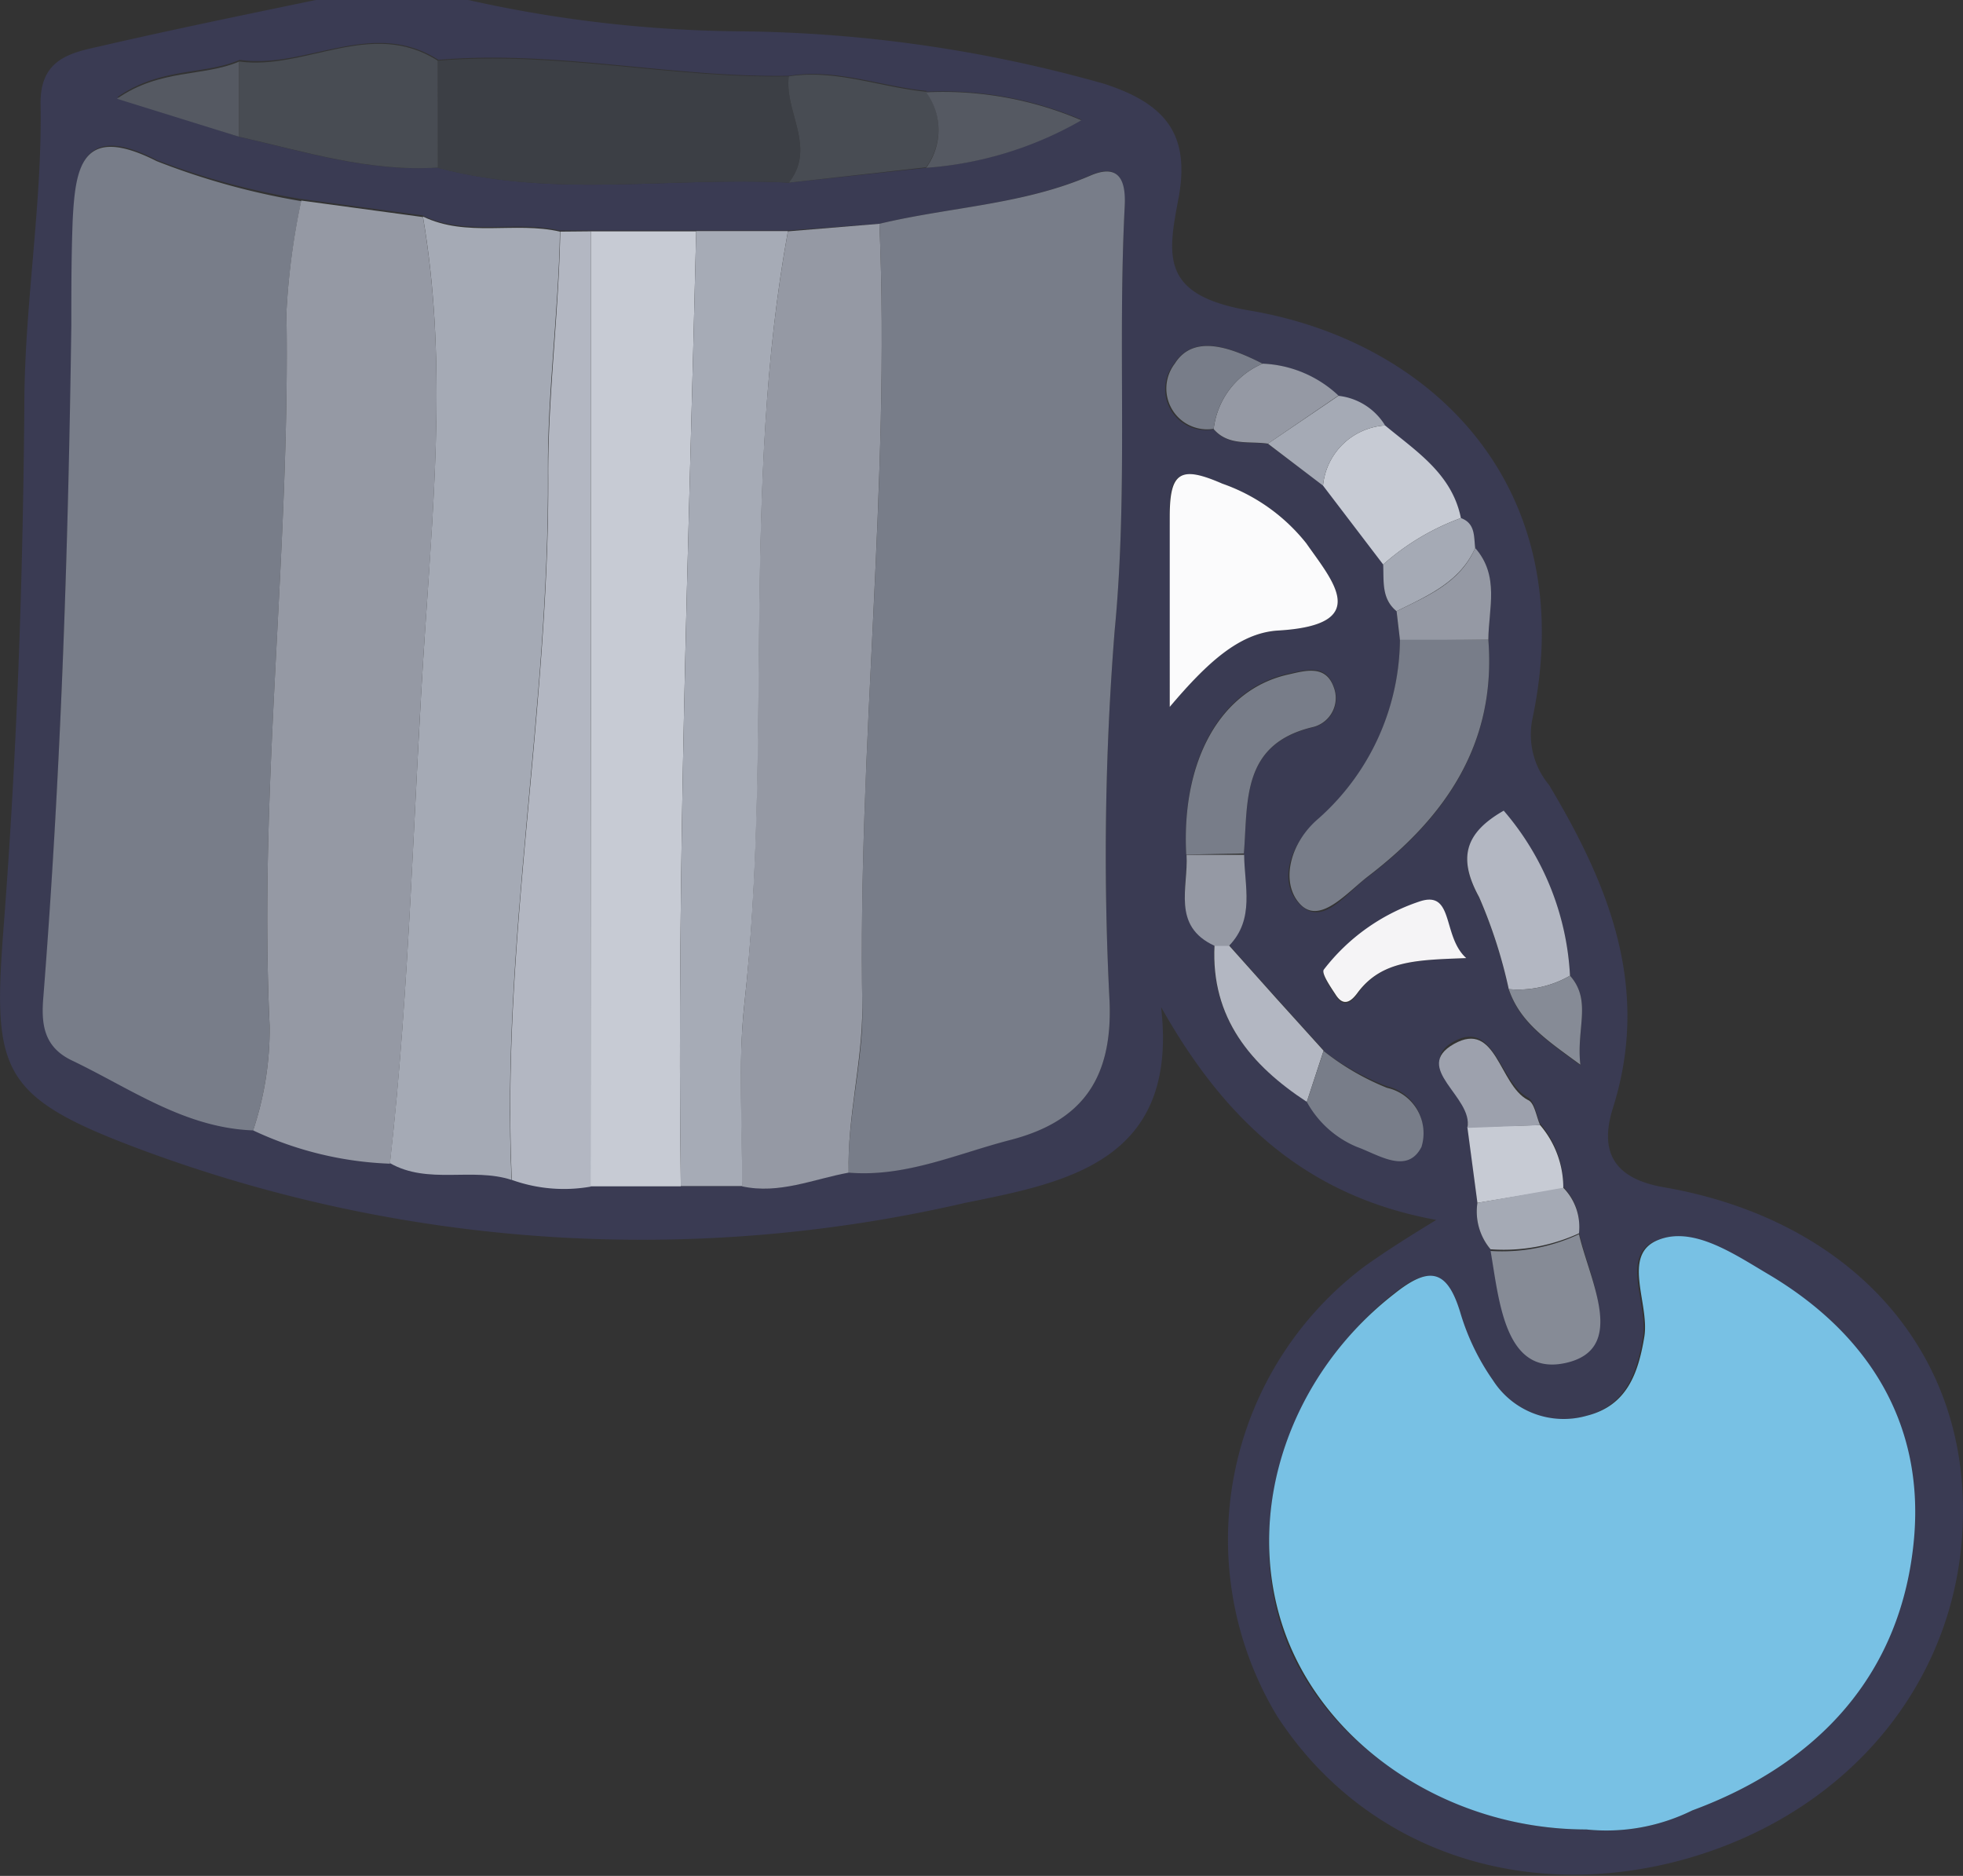 <svg xmlns="http://www.w3.org/2000/svg" viewBox="0 0 70.18 67.06">
    <rect x="0" y="0" width="70.18" height="67.06" fill="#333333" stroke="none"/>
    <g>
        <path d="M16.74,0a46.09,46.09,0,0,0,9.73,1.12A49.34,49.34,0,0,1,39.49,3c2.21.72,3.07,1.83,2.64,4.11-.4,2.09-.62,3.47,2.6,4,6.53,1.13,11.79,6.34,10.06,14.57a2.81,2.81,0,0,0,.59,2.38c2.13,3.56,3.64,7.24,2.29,11.53-.47,1.48-.08,2.52,1.8,2.85,6.39,1.1,10.49,5.41,10.7,11.06.24,6.11-3.79,11.3-10.07,13-5.79,1.55-11.39-.45-14.44-5.15A12.21,12.21,0,0,1,48.8,45.26c.72-.51,1.48-1,2.55-1.65C46.67,42.76,43.76,40,41.51,36c.64,5.52-3.38,6.27-7,7A51.32,51.32,0,0,1,5,41.08C-.06,39.19-.27,38.27.14,33c.47-6.14.68-12.31.73-18.47,0-3.64.65-7.23.58-10.86,0-1.51,1-1.77,2.06-2C6.1,1.07,8.69.54,11.29,0ZM49.93,21.85l.12,1a8.64,8.64,0,0,1-2.91,6.43c-1,.88-1.49,2.23-.66,3.06s1.69-.47,2.44-1c2.78-2.13,4.58-4.76,4.29-8.45,0-1.12.41-2.29-.47-3.28-.05-.41,0-.88-.51-1.07-.32-1.58-1.59-2.38-2.71-3.31a2.24,2.24,0,0,0-1.67-1.06A4.2,4.2,0,0,0,45.14,13c-1.07-.55-2.45-1.11-3.16,0a1.46,1.46,0,0,0,1.41,2.35c.53.61,1.27.42,1.94.52l2,1.5,2.15,2.82C49.48,20.77,49.38,21.4,49.93,21.85ZM52.82,43a2.09,2.09,0,0,0,.47,1.66c.31,1.8.55,4.52,2.7,4s.84-2.95.46-4.6a2,2,0,0,0-.56-1.63,3.44,3.44,0,0,0-.83-2.27c-.14-.32-.2-.81-.44-.93-1-.53-1.19-2.8-2.64-2s.71,1.92.48,3Zm-5.5-5.46q-1.7-1.87-3.38-3.76c.93-1,.55-2.14.53-3.26.15-1.85-.1-3.89,2.43-4.51a1.07,1.07,0,0,0,.78-1.48c-.29-.81-1-.58-1.61-.45-2.42.53-3.84,3.06-3.66,6.44.08,1.16-.53,2.54,1,3.25-.13,2.59,1.26,4.28,3.3,5.59a3.64,3.64,0,0,0,1.79,1.54c.78.31,1.8,1.08,2.31,0a1.66,1.66,0,0,0-1.23-2.07A9.12,9.12,0,0,1,47.32,37.57Zm8.81-2.69A9.81,9.81,0,0,0,53.76,29c-1.4.8-1.64,1.7-.88,3.09a17.57,17.57,0,0,1,1.06,3.29c.4,1.18,1.34,1.81,2.56,2.7C56.35,36.76,56.92,35.77,56.13,34.88Zm-23-31.6c-1.64-.16-3.23-.81-4.91-.54-4.2.07-8.34-.93-12.55-.57-2.37-1.52-4.73.35-7.1,0-1.27.55-2.82.25-4.37,1.33L8.55,4.89c2.34.53,4.64,1.26,7.09,1.1,4.14,1.11,8.37.32,12.56.54L33.11,6a13,13,0,0,0,5.55-1.72A12.57,12.57,0,0,0,33.11,3.28ZM24.34,42.4h2.19c1.33.29,2.55-.26,3.81-.49,2.05.17,3.88-.68,5.79-1.17,2.55-.66,3.64-2.17,3.54-4.92a101.42,101.42,0,0,1,.18-13.28c.49-5.07.1-10.12.36-15.17,0-.81-.12-1.57-1.21-1.11C36.58,7.32,34,7.39,31.44,8l-3.27.24H20c-1.61-.37-3.33.22-4.9-.54l-4.35-.59A25.78,25.78,0,0,1,5.6,5.72C3,4.38,2.72,5.89,2.62,7.8c-.07,1.26,0,2.53-.05,3.8-.13,8-.39,16-1,24-.08,1,0,1.77,1,2.26,2.1,1,4,2.42,6.5,2.51a12.54,12.54,0,0,0,4.89,1.17c1.37.78,2.94.14,4.36.6a5.48,5.48,0,0,0,2.81.24Zm32.37,23a6.93,6.93,0,0,0,3.79-.68C65,63.06,68,59.84,68.38,55c.36-4.1-1.62-7.3-5.18-9.42-1.23-.73-2.71-1.77-4-1.23s-.28,2.25-.46,3.43c-.22,1.34-.63,2.48-2.06,2.84a3,3,0,0,1-3.35-1.26,8.34,8.34,0,0,1-1.17-2.42c-.47-1.56-1.11-1.68-2.36-.68-3.64,2.91-5.3,7.74-4,11.86S51.74,65.41,56.71,65.4ZM41.82,25.27c1.33-1.57,2.49-2.65,3.88-2.73,3.37-.2,1.95-1.76,1-3.12a6.62,6.62,0,0,0-3-2.13c-1.49-.65-1.93-.43-1.88,1.17C41.87,20.52,41.82,22.59,41.82,25.27Zm10.6,9c-.87-.78-.44-2.45-1.68-2a7.18,7.18,0,0,0-3.41,2.43c-.1.13.24.62.43.91.3.46.58.19.79-.1C49.4,34.32,50.68,34.32,52.42,34.25Z"
              style="fill:#3a3b53"/>
        <path d="M56.71,65.4c-5,0-9.48-3.07-10.86-7.29s.32-9,4-11.86c1.25-1,1.89-.88,2.36.68a8.34,8.34,0,0,0,1.17,2.42,3,3,0,0,0,3.35,1.26c1.43-.36,1.84-1.5,2.06-2.84.18-1.18-.81-2.89.46-3.43s2.76.5,4,1.23c3.56,2.12,5.54,5.32,5.18,9.42C68,59.84,65,63.06,60.5,64.72A6.93,6.93,0,0,1,56.71,65.4Z"
              style="fill:#78c1e4"/>
        <path d="M31.44,8C34,7.39,36.58,7.32,39,6.27c1.09-.46,1.25.3,1.21,1.11-.26,5.05.13,10.1-.36,15.17a101.42,101.42,0,0,0-.18,13.28c.1,2.75-1,4.26-3.54,4.92-1.91.49-3.74,1.34-5.79,1.17-.05-2,.53-4,.49-5.92C30.66,26.66,31.84,17.36,31.44,8Z"
              style="fill:#787d89"/>
        <path d="M9.05,40.41c-2.46-.09-4.4-1.51-6.5-2.51-1-.49-1.08-1.31-1-2.26.63-8,.89-16,1-24,0-1.27,0-2.54.05-3.8.1-1.91.35-3.42,3-2.08a25.78,25.78,0,0,0,5.17,1.43,25.17,25.17,0,0,0-.53,4c.14,8.51-1,17-.6,25.51A11.42,11.42,0,0,1,9.05,40.41Z"
              style="fill:#787d89"/>
        <path d="M9.05,40.41a11.42,11.42,0,0,0,.59-3.73c-.4-8.51.74-17,.6-25.51a25.17,25.17,0,0,1,.53-4l4.35.59c.84,4.92.41,9.81.08,14.76-.43,6.36-.54,12.74-1.26,19.08A12.54,12.54,0,0,1,9.05,40.41Z"
              style="fill:#9599a4"/>
        <path d="M13.94,41.58c.72-6.34.83-12.72,1.26-19.08.33-4.95.76-9.84-.08-14.76,1.57.76,3.29.17,4.9.54-.05,2.87-.45,5.77-.43,8.59.06,8.48-1.69,16.84-1.3,25.31C16.88,41.72,15.31,42.36,13.94,41.58Z"
              style="fill:#a5aab5"/>
        <path d="M31.44,8c.4,9.33-.78,18.63-.61,28,0,2-.54,3.92-.49,5.92-1.26.23-2.48.78-3.81.49,0-2.16-.15-4.35.08-6.49,1-9.19-.11-18.5,1.56-27.65Z"
              style="fill:#9599a4"/>
        <path d="M21.12,8.27h3.77c-.27,11.38-.7,22.75-.55,34.14l-3.23,0Q21.13,25.35,21.12,8.27Z"
              style="fill:#c7cbd4"/>
        <path d="M24.34,42.4c-.15-11.39.28-22.76.55-34.14h3.28c-1.67,9.15-.54,18.46-1.56,27.65-.23,2.14-.06,4.33-.08,6.49Z"
              style="fill:#a6abb6"/>
        <path d="M21.12,8.27q0,17.09,0,34.15a5.52,5.52,0,0,1-2.82-.24c-.39-8.47,1.36-16.83,1.3-25.31,0-2.82.38-5.72.43-8.59Z"
              style="fill:#b3b7c2"/>
        <path d="M15.65,2.17c4.21-.36,8.35.64,12.55.56-.16,1.27,1,2.54,0,3.8C24,6.31,19.78,7.1,15.64,6,15.64,4.72,15.65,3.44,15.65,2.17Z"
              style="fill:#3c3f45"/>
        <path d="M53.21,22.87c.29,3.69-1.51,6.32-4.29,8.45-.75.57-1.73,1.76-2.44,1s-.38-2.18.66-3.06a8.64,8.64,0,0,0,2.91-6.43Z"
              style="fill:#787d89"/>
        <path d="M41.82,25.27c0-2.68,0-4.75,0-6.81,0-1.6.39-1.82,1.88-1.17a6.62,6.62,0,0,1,3,2.13c.95,1.36,2.37,2.92-1,3.12C44.31,22.62,43.15,23.7,41.82,25.27Z"
              style="fill:#fbfbfc"/>
        <path d="M15.65,2.17c0,1.27,0,2.55,0,3.82-2.45.16-4.75-.57-7.09-1.1V2.2C10.92,2.52,13.28.65,15.65,2.17Z"
              style="fill:#484c53"/>
        <path d="M42.41,30.55c-.18-3.38,1.24-5.91,3.66-6.44.58-.13,1.32-.36,1.61.45A1.07,1.07,0,0,1,46.9,26c-2.53.62-2.28,2.66-2.43,4.51Z"
              style="fill:#787d89"/>
        <path d="M28.2,6.53c1-1.26-.16-2.53,0-3.8,1.68-.26,3.27.39,4.91.55a2.28,2.28,0,0,1,0,2.7Z"
              style="fill:#484c53"/>
        <path d="M53.94,35.36a17.57,17.57,0,0,0-1.06-3.29c-.76-1.39-.52-2.29.88-3.09a9.81,9.81,0,0,1,2.37,5.9A3.72,3.72,0,0,1,53.94,35.36Z"
              style="fill:#b3b7c2"/>
        <path d="M49.45,20.18,47.3,17.36a2.38,2.38,0,0,1,2.22-2.15c1.12.93,2.39,1.73,2.71,3.31A8.64,8.64,0,0,0,49.45,20.18Z"
              style="fill:#c7cbd4"/>
        <path d="M56.45,44.12c.38,1.65,1.74,4.1-.46,4.6s-2.39-2.23-2.7-4A6.47,6.47,0,0,0,56.45,44.12Z"
              style="fill:#868b96"/>
        <path d="M46.72,39.39c-2-1.31-3.43-3-3.3-5.59h.52q1.68,1.89,3.38,3.76Z" style="fill:#b3b7c2"/>
        <path d="M33.11,6a2.28,2.28,0,0,0,0-2.7,12.57,12.57,0,0,1,5.55,1A13,13,0,0,1,33.11,6Z"
              style="fill:#555962"/>
        <path d="M46.72,39.39l.6-1.82a9.12,9.12,0,0,0,2.27,1.32A1.66,1.66,0,0,1,50.82,41c-.51,1-1.53.28-2.31,0A3.64,3.64,0,0,1,46.72,39.39Z"
              style="fill:#787d89"/>
        <path d="M52.42,34.25c-1.74.07-3,.07-3.87,1.22-.21.29-.49.56-.79.1-.19-.29-.53-.78-.43-.91a7.18,7.18,0,0,1,3.41-2.43C52,31.8,51.55,33.47,52.42,34.25Z"
              style="fill:#f5f4f6"/>
        <path d="M45.33,15.86c-.67-.1-1.41.09-1.94-.52A2.91,2.91,0,0,1,45.14,13a4.2,4.2,0,0,1,2.71,1.14Z"
              style="fill:#9599a4"/>
        <path d="M55.06,40.22a3.44,3.44,0,0,1,.83,2.27L52.82,43l-.36-2.71Z" style="fill:#c7cbd4"/>
        <path d="M55.06,40.22l-2.6.1c.23-1.1-2-2.14-.48-3s1.61,1.46,2.64,2C54.86,39.41,54.92,39.9,55.06,40.22Z"
              style="fill:#9da1ad"/>
        <path d="M8.55,2.2V4.89L4.18,3.53C5.73,2.45,7.28,2.75,8.55,2.2Z" style="fill:#555962"/>
        <path d="M49.45,20.18a8.64,8.64,0,0,1,2.78-1.66c.52.19.46.66.51,1.07-.55,1.23-1.71,1.71-2.81,2.26C49.38,21.4,49.48,20.77,49.45,20.18Z"
              style="fill:#a5aab5"/>
        <path d="M49.93,21.85c1.1-.55,2.26-1,2.81-2.26.88,1,.48,2.16.47,3.28H50.05Z" style="fill:#9599a4"/>
        <path d="M45.14,13a2.91,2.91,0,0,0-1.75,2.33A1.46,1.46,0,0,1,42,13C42.69,11.9,44.07,12.46,45.14,13Z"
              style="fill:#787d89"/>
        <path d="M43.94,33.81h-.52c-1.54-.71-.93-2.09-1-3.25h2.06C44.49,31.67,44.87,32.85,43.94,33.81Z"
              style="fill:#9599a4"/>
        <path d="M52.82,43l3.07-.54a2,2,0,0,1,.56,1.63,6.47,6.47,0,0,1-3.16.57A2.09,2.09,0,0,1,52.82,43Z"
              style="fill:#a5aab5"/>
        <path d="M45.33,15.86l2.52-1.71a2.24,2.24,0,0,1,1.67,1.06,2.38,2.38,0,0,0-2.22,2.15Z" style="fill:#a5aab5"/>
        <path d="M53.94,35.36a3.72,3.72,0,0,0,2.19-.48c.79.89.22,1.88.37,3.18C55.28,37.17,54.34,36.54,53.94,35.36Z"
              style="fill:#868b96"/>
    </g>
</svg>